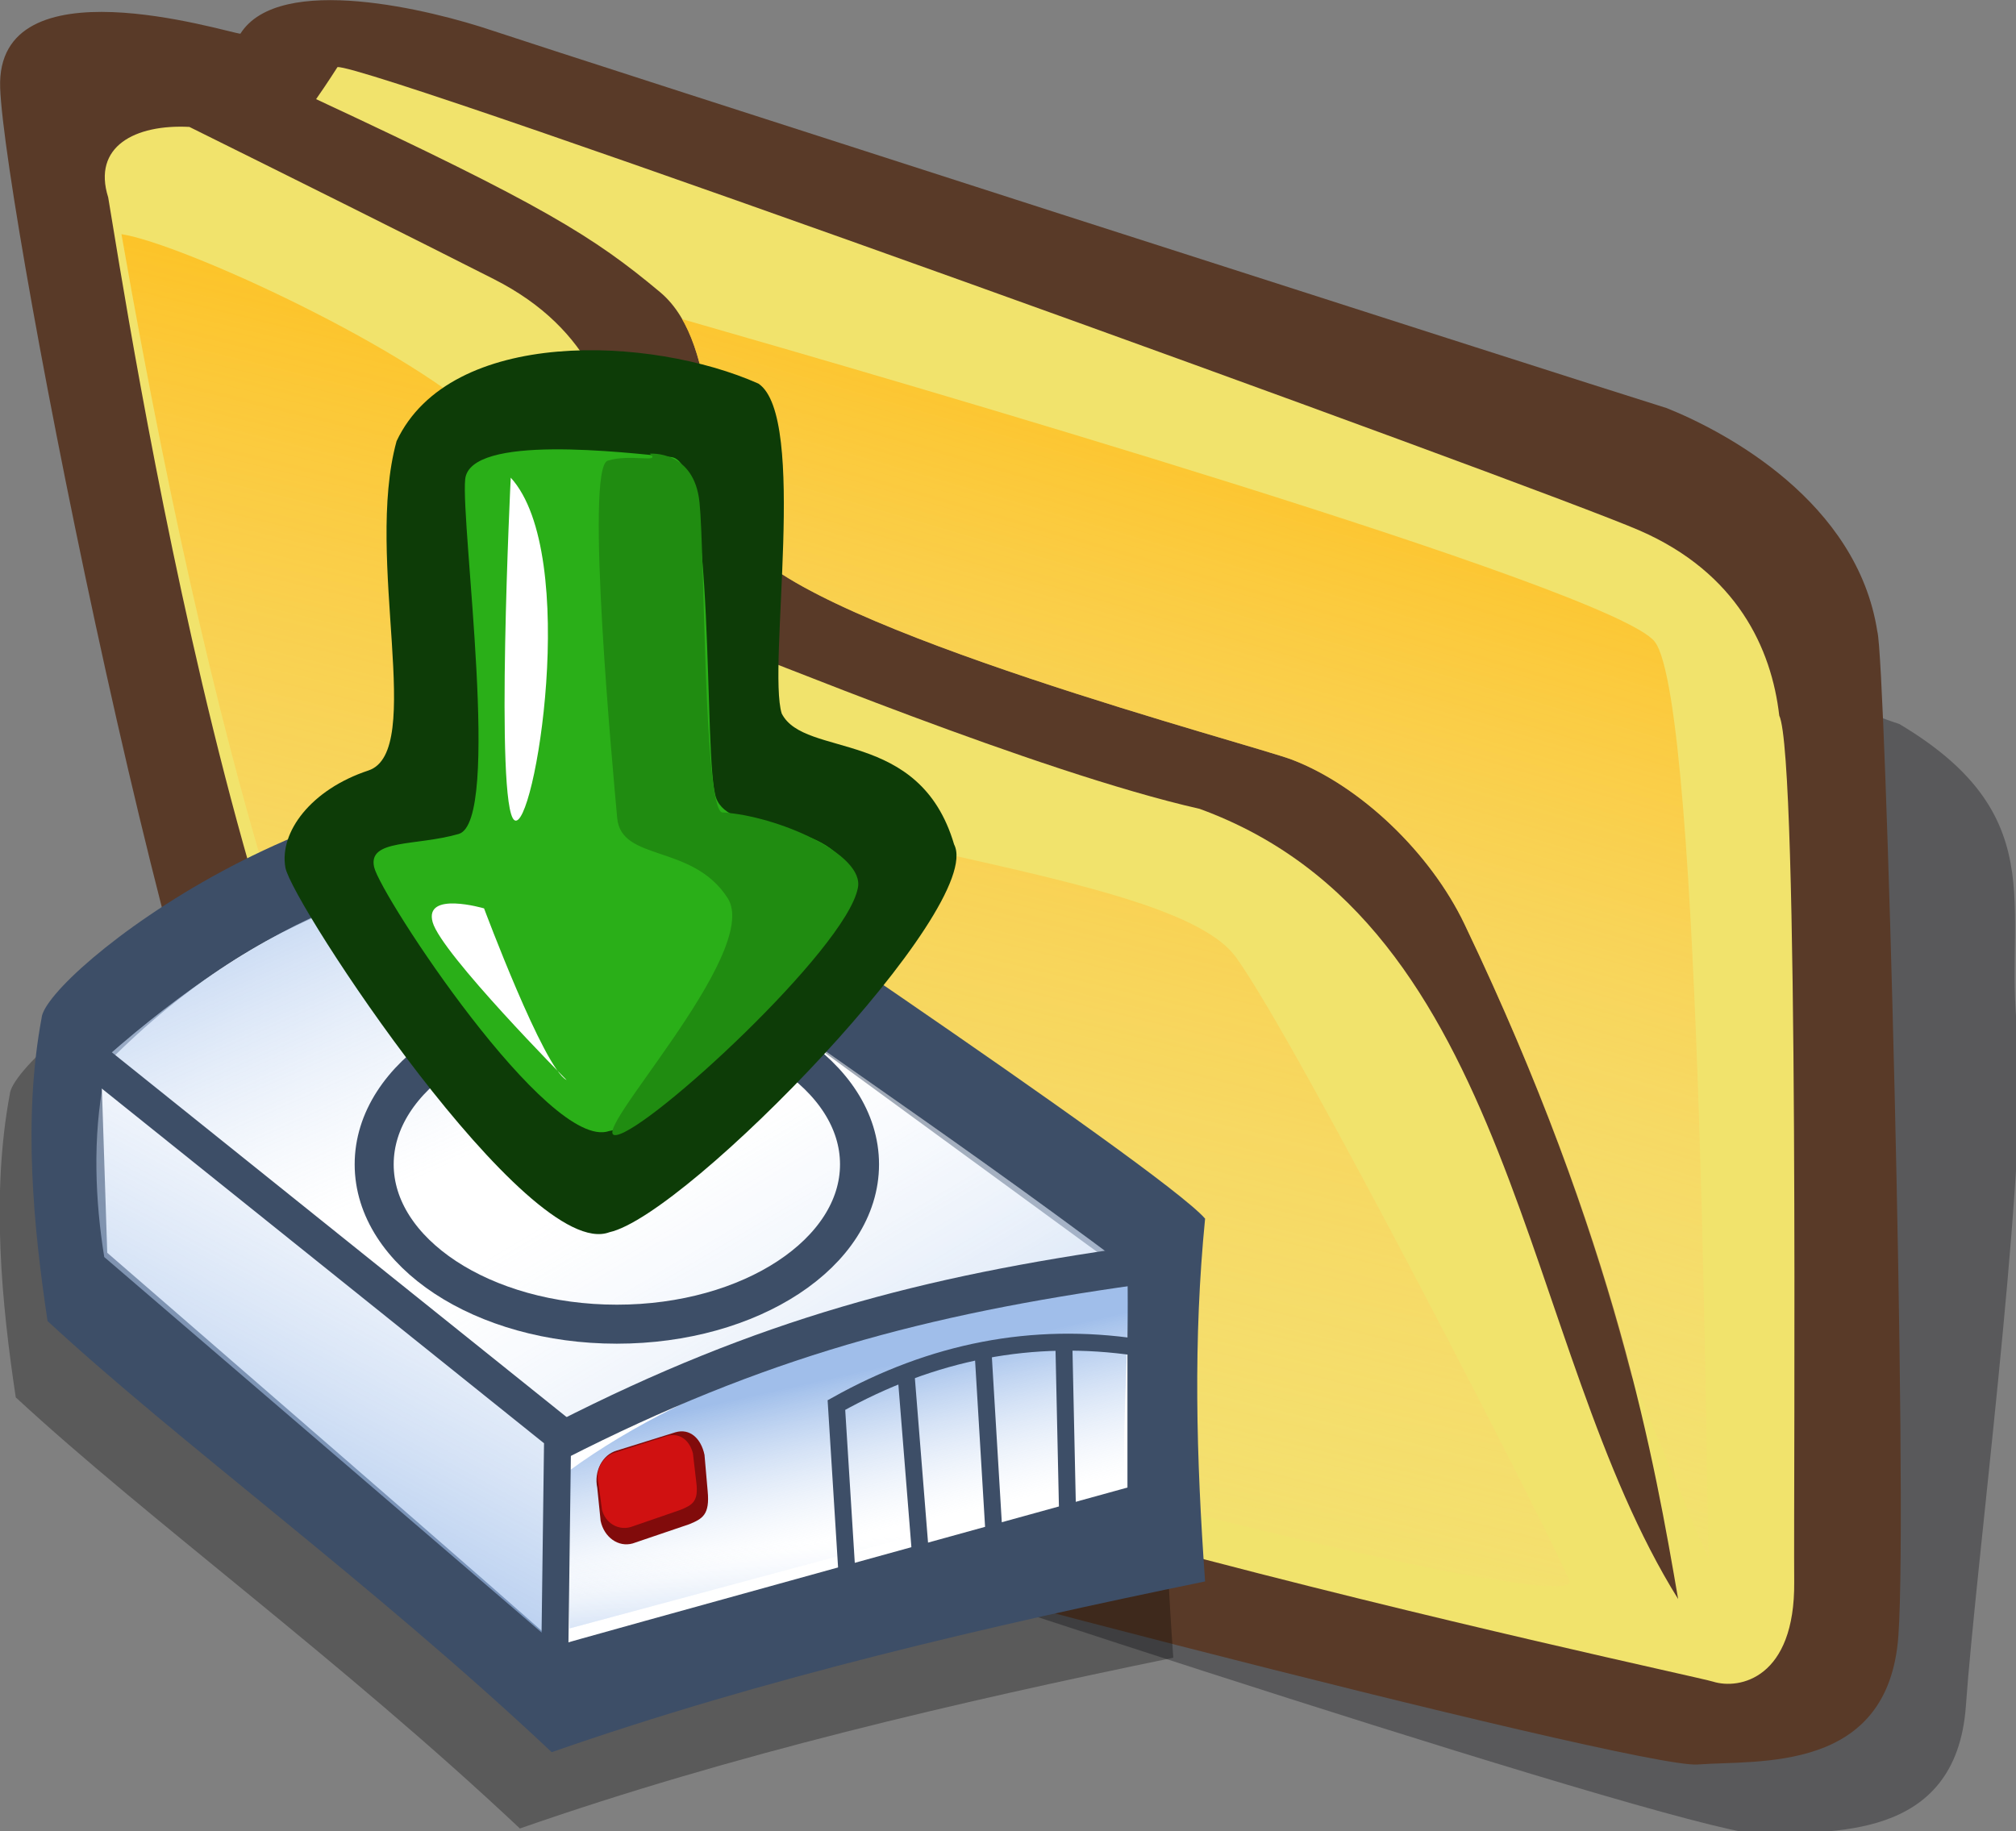 <?xml version="1.0" encoding="UTF-8" standalone="no"?>
<!-- Created with Inkscape (http://www.inkscape.org/) -->

<svg
   xmlns:dc="http://purl.org/dc/elements/1.1/"
   xmlns:cc="http://creativecommons.org/ns#"
   xmlns:rdf="http://www.w3.org/1999/02/22-rdf-syntax-ns#"
   xmlns:svg="http://www.w3.org/2000/svg"
   xmlns="http://www.w3.org/2000/svg"
   xmlns:xlink="http://www.w3.org/1999/xlink"
   xmlns:sodipodi="http://sodipodi.sourceforge.net/DTD/sodipodi-0.dtd"
   xmlns:inkscape="http://www.inkscape.org/namespaces/inkscape"
   width="23.448mm"
   height="21.302mm"
   viewBox="0 0 23.448 21.302"
   version="1.1"
   id="svg8"
   sodipodi:docname="folder-download.svg"
   inkscape:version="0.92.3 (2405546, 2018-03-11)">
  <rect x="0" y="0" width="23.448" height="21.302" fill="#808080" stroke="none"/>
  <defs
     id="defs2">
    <linearGradient
       x1="0"
       y1="0"
       x2="1"
       y2="0"
       id="linearGradient3340"
       gradientUnits="objectBoundingBox"
       spreadMethod="pad">
      <stop
         style="stop-color:#ffb700;stop-opacity:1"
         offset="0"
         id="stop3342" />
      <stop
         style="stop-color:#ffd58f;stop-opacity:0;"
         offset="1"
         id="stop3344" />
    </linearGradient>
    <linearGradient
       spreadMethod="pad"
       gradientUnits="userSpaceOnUse"
       y2="69.143"
       x2="35.371"
       y1="19.296"
       x1="60.645"
       xlink:href="#linearGradient3340"
       id="folder_svg_Gradient559" />
    <linearGradient
       y2="54.628"
       x2="73.916"
       y1="17.444"
       x1="85.638"
       spreadMethod="pad"
       gradientTransform="matrix(1.051,-0.149,0.172,1.499,-28.785,5.713)"
       gradientUnits="userSpaceOnUse"
       id="linearGradient3387"
       xlink:href="#linearGradient3340"
       inkscape:collect="always" />
    <linearGradient
       id="linearGradient734">
      <stop
         id="stop735"
         offset="0"
         style="stop-color:#7fa8e3;stop-opacity:0.741;" />
      <stop
         id="stop736"
         offset="1"
         style="stop-color:#ffffff;stop-opacity:0.29;" />
    </linearGradient>
    <linearGradient
       spreadMethod="pad"
       gradientTransform="scale(1.615,0.619)"
       gradientUnits="userSpaceOnUse"
       y2="95.902"
       x2="27.752"
       y1="118.881"
       x1="52.699"
       id="linearGradient717"
       xlink:href="#linearGradient734" />
    <linearGradient
       spreadMethod="pad"
       gradientTransform="matrix(1.615,0,0,0.619,7.394509e-8,-1.278808e-6)"
       gradientUnits="userSpaceOnUse"
       y2="87.763"
       x2="27.938"
       y1="64.305"
       x1="8.762"
       id="linearGradient719"
       xlink:href="#linearGradient734" />
    <linearGradient
       gradientTransform="matrix(1.066,0,0,0.938,7.394509e-8,-1.278808e-6)"
       spreadMethod="pad"
       gradientUnits="userSpaceOnUse"
       y2="57.582"
       x2="33.825"
       y1="86.003"
       x1="21.656"
       id="linearGradient721"
       xlink:href="#linearGradient734" />
    <linearGradient
       spreadMethod="pad"
       gradientTransform="scale(1.519,0.658)"
       gradientUnits="userSpaceOnUse"
       y2="116.731"
       x2="42.538"
       y1="124.643"
       x1="43.402"
       id="linearGradient723"
       xlink:href="#linearGradient734" />
    <linearGradient
       spreadMethod="pad"
       gradientTransform="matrix(1.519,0,0,0.658,7.394509e-8,-1.278808e-6)"
       gradientUnits="userSpaceOnUse"
       y2="115.265"
       x2="46.259"
       y1="103.866"
       x1="42.164"
       id="linearGradient725"
       xlink:href="#linearGradient734" />
    <linearGradient
       y2="87.763"
       x2="27.938"
       y1="64.305"
       x1="8.762"
       spreadMethod="pad"
       gradientTransform="matrix(1.615,0,0,0.619,7.3944777e-8,-1.2788081e-6)"
       gradientUnits="userSpaceOnUse"
       id="linearGradient2788"
       xlink:href="#linearGradient734"
       inkscape:collect="always" />
    <linearGradient
       y2="57.582"
       x2="33.825"
       y1="86.003"
       x1="21.656"
       spreadMethod="pad"
       gradientTransform="matrix(1.066,0,0,0.938,7.3944777e-8,-1.2788081e-6)"
       gradientUnits="userSpaceOnUse"
       id="linearGradient2790"
       xlink:href="#linearGradient734"
       inkscape:collect="always" />
    <linearGradient
       y2="115.265"
       x2="46.259"
       y1="103.866"
       x1="42.164"
       spreadMethod="pad"
       gradientTransform="matrix(1.519,0,0,0.658,7.3944777e-8,-1.2788081e-6)"
       gradientUnits="userSpaceOnUse"
       id="linearGradient2794"
       xlink:href="#linearGradient734"
       inkscape:collect="always" />
  </defs>
  <sodipodi:namedview
     id="base"
     pagecolor="#ffffff"
     bordercolor="#666666"
     borderopacity="1.0"
     inkscape:pageopacity="0.0"
     inkscape:pageshadow="2"
     inkscape:zoom="2.8"
     inkscape:cx="69.437823"
     inkscape:cy="7.7677283"
     inkscape:document-units="mm"
     inkscape:current-layer="layer1"
     showgrid="false"
     fit-margin-top="0"
     fit-margin-left="0"
     fit-margin-right="0"
     fit-margin-bottom="0"
     inkscape:window-width="1366"
     inkscape:window-height="717"
     inkscape:window-x="0"
     inkscape:window-y="0"
     inkscape:window-maximized="1" />
  <g
     inkscape:label="Layer 1"
     inkscape:groupmode="layer"
     id="layer1"
     transform="translate(-86.55,-110.212)">
    <g
       id="g4562"
       transform="matrix(0.265,0,0,0.265,86.384,107.879)">
      <path
         sodipodi:nodetypes="cccccccccc"
         id="folder_svg_path783"
         style="font-size:12px;fill:#000009;fill-opacity:0.301;fill-rule:evenodd;stroke-width:1pt"
         transform="matrix(1.419,-0.201,0.128,1.111,-25.22,4.335)"
         d="m 32.508,12.161 c -0.469,-0.156 -7.188,-4.219 -7.5,0.781 -0.312,5 -1.264,41.481 1.236,46.481 1.094,3.125 3.906,7.812 8.906,11.094 4.062,2.656 27.826,17.574 29.701,17.73 1.875,0.156 5.781,1.406 6.562,-3.906 0.781,-5.313 3.58,-19.597 3.941,-25.338 -0.156,-5.156 2.032,-8.594 -2.527,-13.2 -3.125,-1.875 -34.559,-26.393 -36.278,-27.487 -1.719,-1.094 -3.152,-1.63 -4.042,-6.156 z"
         inkscape:connector-curvature="0" />
      <path
         sodipodi:nodetypes="cccccccccc"
         id="folder_svg_path554"
         style="font-size:12px;fill:#593a28;fill-rule:evenodd;stroke-width:1pt"
         transform="matrix(1.419,-0.201,0.128,1.111,-28.785,5.713)"
         d="m 27.344,9.062 c -0.469,-0.156 -7.188,-4.219 -7.5,0.781 -0.312,5 1.951,41.586 4.451,46.586 1.094,3.125 3.906,7.812 8.906,11.094 4.062,2.656 30.549,16.695 32.424,16.851 1.875,0.156 5.781,1.406 6.562,-3.906 0.781,-5.312 3.036,-38.059 2.88,-39.153 C 74.911,36.16 71.161,32.722 69.443,31.472 66.318,29.597 36.719,11.406 35,10.312 33.281,9.219 28.75,6.875 27.344,9.062 Z"
         inkscape:connector-curvature="0" />
      <path
         id="folder_svg_path552"
         d="m 15.438,11.75 c 0,0 -0.482,0.759 -0.938,1.406 9.961,4.642 12.206,6.054 15.094,8.469 2.837,2.373 1.756,8.481 3.844,11.125 2.922,3.701 22.168,8.738 23.906,9.406 2.998,1.153 6.064,4.084 7.562,7.219 6.7,14.016 8.355,23.71 9.375,29.625 -6.963,-11.166 -7.098,-29.62 -21,-34.688 C 46.109,42.681 33.828,37.555 32.062,36.938 25.891,34.778 31.054,25.506 22.312,21.062 18.921,19.339 13.113,16.443 8.938,14.375 6.559,14.254 4.669,15.228 5.375,17.469 c 0.681,3.96 6.476,42.41 15.438,47.844 8.979,7.547 53.832,16.949 55,17.312 1.168,0.364 3.598,-0.148 3.562,-4.375 -0.035,-4.227 0.228,-36.217 -0.656,-38.031 -0.339,-2.95 -1.855,-6.26 -6.125,-8.125 C 68.324,30.229 16.768,11.562 15.438,11.75 Z"
         style="font-size:12px;fill:#f1e36c;fill-opacity:1;fill-rule:evenodd;stroke-width:1pt"
         inkscape:connector-curvature="0" />
      <path
         id="folder_svg_path562"
         d="m 30.562,22.812 c 1.633,2.815 1.074,7.657 2.875,9.938 2.922,3.701 22.168,8.738 23.906,9.406 2.998,1.153 6.064,4.084 7.562,7.219 3.813,7.978 5.955,14.504 7.312,19.781 2.019,4.752 3.441,8.335 3.406,8.031 C 75.525,76.32 75.363,39.668 73.25,36.969 71.431,34.645 39.764,25.452 30.562,22.812 Z"
         style="font-size:12px;fill:url(#linearGradient3387);fill-opacity:1;fill-rule:evenodd;stroke-width:1pt"
         inkscape:connector-curvature="0" />
      <path
         sodipodi:nodetypes="ccccccc"
         transform="matrix(1.419,-0.201,0.128,1.111,-41.885,7.389)"
         id="folder_svg_path635"
         d="m 32.24,16.359 c 1.806,0.694 8.51,6.125 10.558,9.504 0.884,3.536 -0.371,10.324 4.049,14.302 4.419,3.977 15.219,6.885 16.766,10.421 1.547,3.536 7.53,24.108 7.972,26.096 C 72.027,78.67 38.456,61.383 37.351,56.301 35.68,51.117 33.345,40.666 32.24,16.359 Z"
         style="font-size:12px;fill:url(#folder_svg_Gradient559);fill-opacity:1;fill-rule:evenodd;stroke-width:1pt"
         inkscape:connector-curvature="0" />
    </g>
    <g
       id="g4645"
       transform="matrix(0.198,0,0,0.198,84.813,113.925)">
      <g
         transform="matrix(0.797,0,0,0.797,8.577,16.507)"
         id="g2767">
        <path
           style="font-size:12px;fill:#000000;fill-opacity:0.3;fill-rule:evenodd;stroke-width:1pt"
           d="M 5.082,49.783 C 3.683,55.013 4.493,60.685 5.524,65.472 15.321,71.807 29.536,79.025 42.868,87.79 58.557,83.96 75.358,81.235 91.268,78.951 90.605,72.47 90.384,66.43 91.268,60.169 87.953,57.517 49.497,39.619 46.404,38.072 26.738,35.641 5.303,47.574 5.082,49.783 Z"
           id="path780"
           sodipodi:nodetypes="ccccccc"
           transform="matrix(0.995,0,0,1.424,-4.089,-34.462)"
           inkscape:connector-curvature="0" />
        <path
           style="font-size:12px;fill:#3d4e67;fill-rule:evenodd;stroke-width:1pt"
           d="M 5.082,49.783 C 3.683,55.013 4.493,60.685 5.524,65.472 15.321,71.807 29.536,79.025 42.868,87.79 58.557,83.96 75.358,81.235 91.268,78.951 90.605,72.47 90.384,66.43 91.268,60.169 87.953,57.517 49.497,39.619 46.404,38.072 26.738,35.641 5.303,47.574 5.082,49.783 Z"
           id="path726"
           sodipodi:nodetypes="ccccccc"
           transform="matrix(0.995,0,0,1.424,-1.745,-40.087)"
           inkscape:connector-curvature="0" />
        <path
           style="font-size:12px;fill:#ffffff;fill-rule:evenodd;stroke-width:1pt"
           d="m 9.502,52.435 c 0.147,3.167 0.295,6.335 0.442,9.502 0,0 33.588,20.329 33.367,20.329 -0.221,0 42.205,-8.176 42.205,-8.176 0,-3.683 0,-7.366 0,-11.049 C 72.257,56.265 58.999,49.489 45.741,42.712 34.324,41.092 20.698,44.333 9.502,52.435 Z"
           id="path727"
           sodipodi:nodetypes="ccccccc"
           transform="matrix(0.995,0,0,1.424,-1.745,-40.087)"
           inkscape:connector-curvature="0" />
        <path
           style="font-size:12px;fill:url(#linearGradient717);fill-rule:evenodd;stroke-width:1pt"
           d="M 9.944,51.772 C 22.907,59.064 31.231,63.925 44.194,71.217 57.6,66.872 71.005,62.747 85.737,62.821 70.269,54.718 61.209,50.815 45.741,42.712 33.293,40.576 20.845,45.069 9.944,51.772 Z"
           id="path702"
           sodipodi:nodetypes="ccccc"
           transform="matrix(0.995,0,0,1.424,-1.745,-40.087)"
           inkscape:connector-curvature="0" />
        <path
           style="font-size:12px;fill:url(#linearGradient2788);fill-rule:evenodd;stroke-width:1pt"
           d="M 9.944,51.772 C 22.907,59.064 31.231,63.925 44.194,71.217 57.6,66.872 71.005,62.747 85.737,62.821 70.269,54.718 61.209,50.815 45.741,42.712 33.293,40.576 20.845,45.069 9.944,51.772 Z"
           id="path718"
           sodipodi:nodetypes="ccccc"
           transform="matrix(0.995,0,0,1.424,-1.745,-40.087)"
           inkscape:connector-curvature="0" />
        <path
           style="font-size:12px;fill:url(#linearGradient2790);fill-rule:evenodd;stroke-width:1pt"
           d="M 9.723,52.877 C 20.698,59.211 31.01,65.104 42.647,71.88 c 0.074,3.388 0.147,6.776 0.221,10.165 C 31.82,75.416 20.771,68.787 9.723,62.158 c -0.663,-2.873 -0.884,-6.187 0,-9.281 z"
           id="path720"
           sodipodi:nodetypes="ccccc"
           transform="matrix(0.995,0,0,1.424,-1.745,-40.087)"
           inkscape:connector-curvature="0" />
        <path
           style="font-size:12px;fill:url(#linearGradient723);fill-rule:evenodd;stroke-width:1pt"
           d="m 43.973,72.322 0.221,9.06 41.101,-7.734 -0.442,-10.165 z"
           id="path722"
           transform="matrix(0.995,0,0,1.424,-1.745,-40.087)"
           inkscape:connector-curvature="0" />
        <path
           style="font-size:12px;fill:url(#linearGradient2794);fill-rule:evenodd;stroke-width:1pt"
           d="m 44.194,73.206 c 0,2.725 0,5.451 0,8.176 13.7,-2.578 27.4,-5.156 41.101,-7.734 -0.147,-3.388 0.368,-6.997 0.221,-10.386 -17.088,1.473 -32.409,5.377 -41.322,9.944 z"
           id="path724"
           sodipodi:nodetypes="ccccc"
           transform="matrix(0.995,0,0,1.424,-1.745,-40.087)"
           inkscape:connector-curvature="0" />
        <path
           style="font-size:12px;fill:none;stroke:#3d4e67;stroke-width:2"
           d="M 8.618,51.772 43.31,71.218 43.089,83.15"
           id="path728"
           transform="matrix(0.995,0,0,1.424,-1.745,-40.087)"
           inkscape:connector-curvature="0" />
        <path
           style="font-size:12px;fill:none;stroke:#3d4e67;stroke-width:2"
           d="M 43.531,71.659 C 58.41,66.356 70.416,64.146 86.179,62.6"
           id="path729"
           sodipodi:nodetypes="cc"
           transform="matrix(0.995,0,0,1.424,-1.745,-40.087)"
           inkscape:connector-curvature="0" />
        <path
           style="font-size:12px;fill:#810b0b;fill-opacity:1;fill-rule:evenodd;stroke-width:1pt"
           d="m 47.067,64.146 c -1.224,0 -2.21,0.986 -2.21,2.21 l -0.294,2.358 c 0,1.224 0.986,2.21 2.21,2.21 l 4.898,-0.212 c 1.162,-0.118 1.83,-0.246 2.051,-1.936 l 0.366,-2.589 c 0,-1.224 -0.729,-2.146 -1.953,-2.146 z"
           id="path758"
           transform="matrix(0.86,-0.246,0.212,0.999,-8.378,10.19)"
           sodipodi:nodetypes="ccccccccc"
           inkscape:connector-curvature="0" />
        <path
           style="font-size:12px;fill:#d01111;fill-opacity:1;fill-rule:evenodd;stroke-width:1pt"
           d="m 47.067,64.146 c -1.224,0 -2.21,0.986 -2.21,2.21 l -0.294,2.358 c 0,1.224 0.986,2.21 2.21,2.21 l 4.898,-0.212 c 1.162,-0.118 1.83,-0.246 2.051,-1.936 l 0.366,-2.589 c 0,-1.224 -0.729,-2.146 -1.953,-2.146 z"
           id="path759"
           transform="matrix(0.758,-0.224,0.204,0.8,-3.183,22.065)"
           sodipodi:nodetypes="ccccccccc"
           inkscape:connector-curvature="0" />
        <path
           transform="translate(1.987,3.407)"
           style="font-size:12px;fill:none;stroke:#3d4e67;stroke-width:2.875"
           d="m 61.609,38.186 c 0,6.504 -8.013,11.782 -17.886,11.782 -9.873,0 -17.886,-5.279 -17.886,-11.782 0,-6.504 8.013,-11.782 17.886,-11.782 9.873,0 17.886,5.279 17.886,11.782 z"
           id="path584"
           inkscape:connector-curvature="0" />
        <path
           style="fill:none;stroke:#3d4e67;stroke-width:1.25;stroke-linecap:butt;stroke-linejoin:miter;stroke-dasharray:none;stroke-opacity:1"
           d="M 62.745,72.965 C 62.461,68.423 62.177,63.88 61.893,59.337 68.99,55.363 76.372,53.943 84.038,55.079"
           id="path587"
           sodipodi:nodetypes="ccc"
           inkscape:connector-curvature="0" />
        <path
           style="fill:none;stroke:#3d4e67;stroke-width:1.25;stroke-linecap:butt;stroke-linejoin:miter;stroke-dasharray:none;stroke-opacity:1"
           d="m 67.003,56.782 1.136,14.196"
           id="path588"
           sodipodi:nodetypes="cc"
           inkscape:connector-curvature="0" />
        <path
           style="fill:none;stroke:#3d4e67;stroke-width:1.25;stroke-linecap:butt;stroke-linejoin:miter;stroke-dasharray:none;stroke-opacity:1"
           d="m 72.681,55.079 0.852,14.196"
           id="path589"
           sodipodi:nodetypes="cc"
           inkscape:connector-curvature="0" />
        <path
           style="fill:none;stroke:#3d4e67;stroke-width:1.25;stroke-linecap:butt;stroke-linejoin:miter;stroke-dasharray:none;stroke-opacity:1"
           d="m 78.644,54.227 0.284,13.06"
           id="path590"
           sodipodi:nodetypes="cc"
           inkscape:connector-curvature="0" />
      </g>
      <g
         id="g572"
         transform="matrix(1.263,-0.92,0.92,1.263,3.593,8.856)">
        <g
           transform="matrix(1.009,0,0,1.009,-45.468,-0.252)"
           style="font-size:12px"
           id="g584">
          <path
             d="m 51.967,36.049 c 1.994,0.997 13.506,-1.277 13.791,-3.413 1.117,-3.551 -1.913,-4.858 -1.693,-6.399 0.427,-1.424 5.326,-6.926 4.772,-8.655 -1.593,-3.144 -5.866,-7.014 -8.876,-5.142 -2.595,2.343 -4.329,8.277 -5.895,7.707 -1.567,-0.57 -2.952,-0.082 -3.379,0.915 -0.427,0.997 -0.997,14.276 1.282,14.988 z"
             transform="matrix(1.37,0,0,1.207,-21.854,-4.998)"
             style="fill:#0d3c07;fill-rule:evenodd;stroke-width:1pt"
             id="path582"
             inkscape:connector-curvature="0" />
          <path
             d="m 51.551,35.459 c 1.994,0.997 12.674,-0.57 12.959,-2.706 0.285,-2.136 -2.848,-3.56 -2.421,-4.984 0.427,-1.424 7.405,-10.111 6.123,-11.25 -1.282,-1.139 -5.554,-5.127 -6.693,-3.845 -1.139,1.282 -6.408,11.108 -7.975,10.538 -1.567,-0.57 -2.848,-1.851 -3.275,-0.854 -0.427,0.997 -0.997,12.389 1.282,13.101 z"
             style="fill:#2aaf18;fill-rule:evenodd;stroke-width:1pt"
             id="path581"
             inkscape:connector-curvature="0" />
          <path
             d="m 67.642,15.949 c 0,0 1.424,0.854 0.427,2.563 -0.997,1.709 -6.551,9.256 -6.123,9.826 1.566,1.282 3.418,4.415 2.421,5.269 -1.709,1.566 -11.535,2.706 -12.674,2.136 -1.139,-0.57 8.402,-2.279 8.544,-4.699 0.142,-2.421 -2.421,-3.418 -1.566,-4.842 0.854,-1.424 6.693,-11.25 7.548,-10.965 0.854,0.285 1.566,1.282 1.424,0.712 z"
             style="fill:#208c11;fill-rule:evenodd;stroke-width:1pt"
             id="path583"
             inkscape:connector-curvature="0" />
        </g>
        <path
           d="m 16.946,4.652 c 0,0 -7.69,9.541 -7.405,10.396 0.285,0.854 7.832,-6.551 7.405,-10.396 z"
           transform="matrix(1.009,0,0,1.009,0.929,8.798)"
           style="font-size:12px;fill:#ffffff;fill-rule:evenodd;stroke-width:1pt"
           id="path588-8"
           inkscape:connector-curvature="0" />
        <path
           d="m 5.411,24.019 c 0,0 -0.997,-6.551 -0.57,-7.69 0.427,-1.139 1.851,0.712 1.851,0.712 0,0 -1.709,6.123 -1.282,6.978 z"
           transform="matrix(1.009,0,0,1.009,0.929,8.798)"
           style="font-size:12px;fill:#ffffff;fill-rule:evenodd;stroke-width:1pt"
           id="path589-3"
           inkscape:connector-curvature="0" />
      </g>
    </g>
  </g>
</svg>
